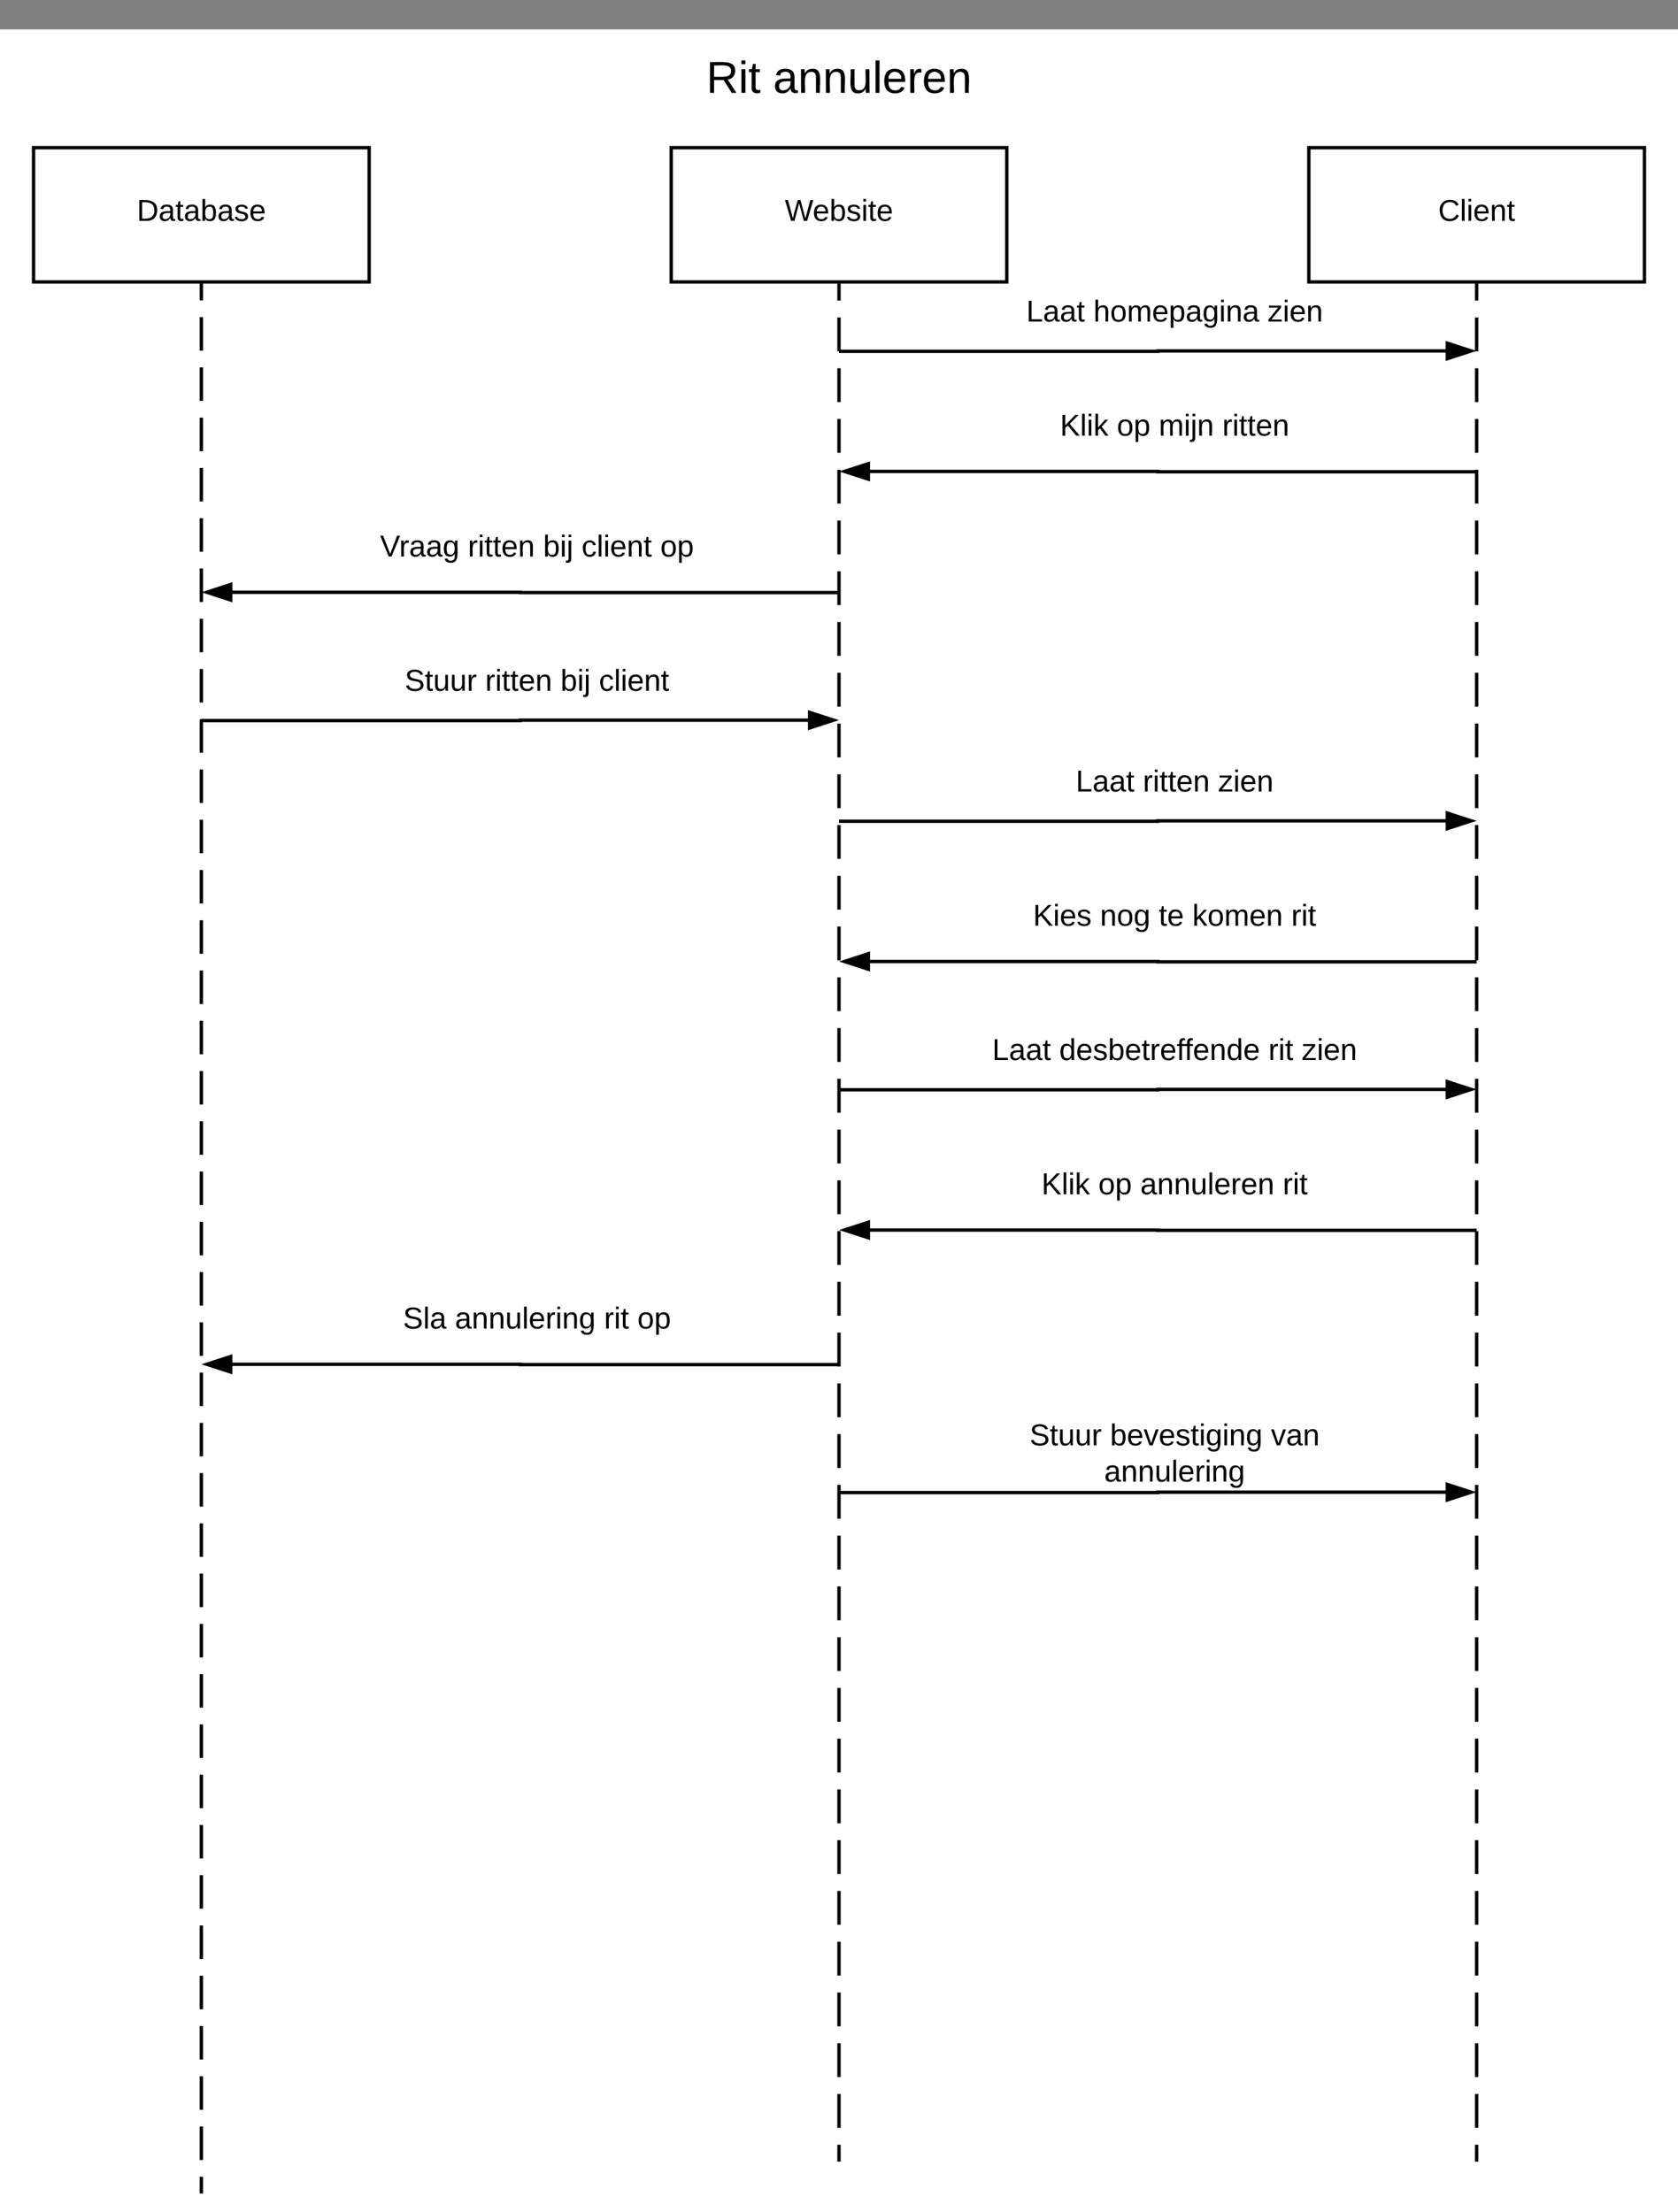 <svg xmlns="http://www.w3.org/2000/svg" xmlns:xlink="http://www.w3.org/1999/xlink" xmlns:lucid="lucid" width="1000" height="1318"><rect width="100%" height="100%" fill="#808080" stroke="none"/><g transform="translate(-660 17.5)" lucid:page-tab-id="0_0"><path d="M0 0h1760v1360H0z" fill="#fff"/><path d="M680 70.5h200v80H680z" stroke="#000" stroke-width="2" fill="#fff"/><use xlink:href="#a" transform="matrix(1,0,0,1,685,75.5) translate(56.525 38.6)"/><path d="M1440 70.5h200v80h-200z" stroke="#000" stroke-width="2" fill="#fff"/><use xlink:href="#b" transform="matrix(1,0,0,1,1445,75.5) translate(72.075 38.6)"/><path d="M1540 151.5v1119" fill="none"/><path d="M1540 151.5v10.08m0 10.08v20.16m0 10.1v20.15m0 10.08v20.16m0 10.1v20.15m0 10.1v20.15m0 10.08v20.16m0 10.08v20.16m0 10.08v20.17m0 10.08v20.17m0 10.08V464m0 10.1v20.16m0 10.08v20.16m0 10.08v20.16m0 10.08V585m0 10.07v20.16m0 10.08v20.17m0 10.08v20.17m0 10.08v20.16m0 10.08v20.16m0 10.08v20.17m0 10.08v20.16m0 10.07v20.16m0 10.08v20.18m0 10.08v20.16m0 10.08v20.16m0 10.08v20.17m0 10.1v20.15m0 10.08v20.16m0 10.07v20.17m0 10.08v20.16m0 10.08v20.16m0 10.08v20.16m0 10.1v20.15m0 10.1v20.15m0 10.08v20.16m0 10.08v20.16m0 10.08v10.08" stroke="#000" stroke-width="2" fill="none"/><path d="M1541 151.5h-2v-1h2z"/><path d="M780 151.5v1138" fill="none"/><path d="M780 151.5v9.98m0 9.98v19.97m0 9.98v19.98m0 9.98v19.96m0 10v19.95m0 9.98v19.97m0 9.98v19.97m0 9.98v19.96m0 10v19.96m0 9.98V431m0 10v19.96m0 9.98v19.96m0 10v19.95m0 9.98v19.97m0 9.98v19.97m0 9.98v19.96m0 9.98v19.96m0 9.98v19.97m0 9.97v19.97m0 9.98v19.96m0 9.98v19.97m0 9.98v19.98m0 9.98v19.96m0 10v19.95m0 9.98v19.97m0 9.98v19.97m0 9.98v19.96m0 10v19.96m0 9.98V1000m0 10v19.96m0 9.98v19.96m0 10v19.95m0 9.98v19.97m0 9.98v19.97m0 9.98v19.96m0 9.98v19.96m0 9.98v19.97m0 9.97v19.97m0 9.98v9.98" stroke="#000" stroke-width="2" fill="none"/><path d="M781 151.5h-2v-1h2z"/><path d="M1060 70.5h200v80h-200z" stroke="#000" stroke-width="2" fill="#fff"/><use xlink:href="#c" transform="matrix(1,0,0,1,1065,75.5) translate(62.725 38.6)"/><path d="M1160 151.5v1119" fill="none"/><path d="M1160 151.5v10.08m0 10.08v20.16m0 10.1v20.15m0 10.08v20.16m0 10.1v20.15m0 10.1v20.15m0 10.08v20.16m0 10.08v20.16m0 10.08v20.17m0 10.08v20.17m0 10.08V464m0 10.1v20.16m0 10.08v20.16m0 10.08v20.16m0 10.08V585m0 10.07v20.16m0 10.08v20.17m0 10.08v20.17m0 10.08v20.16m0 10.08v20.16m0 10.08v20.17m0 10.08v20.16m0 10.07v20.16m0 10.08v20.18m0 10.08v20.16m0 10.08v20.16m0 10.08v20.17m0 10.1v20.15m0 10.08v20.16m0 10.07v20.17m0 10.08v20.16m0 10.08v20.16m0 10.08v20.16m0 10.1v20.15m0 10.1v20.15m0 10.08v20.16m0 10.08v20.16m0 10.08v10.08" stroke="#000" stroke-width="2" fill="none"/><path d="M1161 151.5h-2v-1h2z"/><path d="M1160 191.83h190v-.22h171.76" stroke="#000" stroke-width="2" fill="none"/><path d="M1536.76 191.6l-14.26 4.65v-9.27z" stroke="#000" stroke-width="2"/><path d="M1240 150.5h240v40h-240z" stroke="#000" stroke-opacity="0" stroke-width="2" fill="#fff" fill-opacity="0"/><use xlink:href="#d" transform="matrix(1,0,0,1,1245,155.5) translate(26.575 18.6)"/><use xlink:href="#e" transform="matrix(1,0,0,1,1245,155.5) translate(66.575 18.6)"/><use xlink:href="#f" transform="matrix(1,0,0,1,1245,155.5) translate(170.475 18.6)"/><path d="M1540 263.6h-190v-.2h-171.76" stroke="#000" stroke-width="2" fill="none"/><path d="M1163.24 263.4l14.26-4.65v9.27z" stroke="#000" stroke-width="2"/><path d="M1240 218.5h240v40h-240z" stroke="#000" stroke-opacity="0" stroke-width="2" fill="#fff" fill-opacity="0"/><use xlink:href="#g" transform="matrix(1,0,0,1,1245,223.5) translate(46.675 18.6)"/><use xlink:href="#h" transform="matrix(1,0,0,1,1245,223.5) translate(80.575 18.6)"/><use xlink:href="#i" transform="matrix(1,0,0,1,1245,223.5) translate(105.575 18.6)"/><use xlink:href="#j" transform="matrix(1,0,0,1,1245,223.5) translate(143.425 18.6)"/><path d="M1160 335.6H970v-.2H798.24" stroke="#000" stroke-width="2" fill="none"/><path d="M783.24 335.4l14.26-4.65v9.27z" stroke="#000" stroke-width="2"/><path d="M860 290.5h240v40H860z" stroke="#000" stroke-opacity="0" stroke-width="2" fill="#fff" fill-opacity="0"/><use xlink:href="#k" transform="matrix(1,0,0,1,865,295.5) translate(21.5 18.6)"/><use xlink:href="#l" transform="matrix(1,0,0,1,865,295.5) translate(73.8 18.6)"/><use xlink:href="#m" transform="matrix(1,0,0,1,865,295.5) translate(118.7 18.6)"/><use xlink:href="#n" transform="matrix(1,0,0,1,865,295.5) translate(141.6 18.6)"/><use xlink:href="#o" transform="matrix(1,0,0,1,865,295.5) translate(188.5 18.6)"/><path d="M780 411.83h190v-.22h171.76" stroke="#000" stroke-width="2" fill="none"/><path d="M1156.76 411.6l-14.26 4.65v-9.27z" stroke="#000" stroke-width="2"/><path d="M860 370.5h240v40H860z" stroke="#000" stroke-opacity="0" stroke-width="2" fill="#fff" fill-opacity="0"/><use xlink:href="#p" transform="matrix(1,0,0,1,865,375.5) translate(36.175 18.6)"/><use xlink:href="#l" transform="matrix(1,0,0,1,865,375.5) translate(84.125 18.6)"/><use xlink:href="#m" transform="matrix(1,0,0,1,865,375.5) translate(129.025 18.6)"/><use xlink:href="#q" transform="matrix(1,0,0,1,865,375.5) translate(151.925 18.6)"/><path d="M1160 471.83h190v-.22h171.76" stroke="#000" stroke-width="2" fill="none"/><path d="M1536.76 471.6l-14.26 4.65v-9.27z" stroke="#000" stroke-width="2"/><path d="M1240 430.5h240v40h-240z" stroke="#000" stroke-opacity="0" stroke-width="2" fill="#fff" fill-opacity="0"/><use xlink:href="#d" transform="matrix(1,0,0,1,1245,435.5) translate(56.075 18.6)"/><use xlink:href="#l" transform="matrix(1,0,0,1,1245,435.5) translate(96.075 18.6)"/><use xlink:href="#f" transform="matrix(1,0,0,1,1245,435.5) translate(140.975 18.6)"/><path d="M1540 555.6h-190v-.2h-171.76" stroke="#000" stroke-width="2" fill="none"/><path d="M1163.24 555.4l14.26-4.65v9.27z" stroke="#000" stroke-width="2"/><path d="M1240 510.5h240v40h-240z" stroke="#000" stroke-opacity="0" stroke-width="2" fill="#fff" fill-opacity="0"/><use xlink:href="#r" transform="matrix(1,0,0,1,1245,515.5) translate(30.6 18.6)"/><use xlink:href="#s" transform="matrix(1,0,0,1,1245,515.5) translate(70.55 18.6)"/><use xlink:href="#t" transform="matrix(1,0,0,1,1245,515.5) translate(105.55 18.6)"/><use xlink:href="#u" transform="matrix(1,0,0,1,1245,515.5) translate(125.55 18.6)"/><use xlink:href="#v" transform="matrix(1,0,0,1,1245,515.5) translate(184.5 18.6)"/><path d="M1160 631.83h190v-.22h171.76" stroke="#000" stroke-width="2" fill="none"/><path d="M1536.76 631.6l-14.26 4.65v-9.27z" stroke="#000" stroke-width="2"/><path d="M1240 590.5h240v40h-240z" stroke="#000" stroke-opacity="0" stroke-width="2" fill="#fff" fill-opacity="0"/><g><use xlink:href="#d" transform="matrix(1,0,0,1,1245,595.5) translate(6.275 18.6)"/><use xlink:href="#w" transform="matrix(1,0,0,1,1245,595.5) translate(46.275 18.6)"/><use xlink:href="#x" transform="matrix(1,0,0,1,1245,595.5) translate(170.875 18.6)"/><use xlink:href="#f" transform="matrix(1,0,0,1,1245,595.5) translate(190.775 18.6)"/></g><path d="M1540 715.6h-190v-.2h-171.76" stroke="#000" stroke-width="2" fill="none"/><path d="M1163.24 715.4l14.26-4.65v9.27z" stroke="#000" stroke-width="2"/><path d="M1240 670.5h240v40h-240z" stroke="#000" stroke-opacity="0" stroke-width="2" fill="#fff" fill-opacity="0"/><g><use xlink:href="#g" transform="matrix(1,0,0,1,1245,675.5) translate(35.65 18.6)"/><use xlink:href="#h" transform="matrix(1,0,0,1,1245,675.5) translate(69.55 18.6)"/><use xlink:href="#y" transform="matrix(1,0,0,1,1245,675.5) translate(94.55 18.6)"/><use xlink:href="#v" transform="matrix(1,0,0,1,1245,675.5) translate(179.45 18.6)"/></g><path d="M1160 795.6H970v-.2H798.24" stroke="#000" stroke-width="2" fill="none"/><path d="M783.24 795.4l14.26-4.65v9.27z" stroke="#000" stroke-width="2"/><path d="M860 750.5h240v40H860z" stroke="#000" stroke-opacity="0" stroke-width="2" fill="#fff" fill-opacity="0"/><g><use xlink:href="#z" transform="matrix(1,0,0,1,865,755.5) translate(35.15 18.6)"/><use xlink:href="#A" transform="matrix(1,0,0,1,865,755.5) translate(66.1 18.6)"/><use xlink:href="#x" transform="matrix(1,0,0,1,865,755.5) translate(154.95 18.6)"/><use xlink:href="#o" transform="matrix(1,0,0,1,865,755.5) translate(174.85 18.6)"/></g><path d="M1160 871.83h190v-.22h171.76" stroke="#000" stroke-width="2" fill="none"/><path d="M1536.76 871.6l-14.26 4.65v-9.27z" stroke="#000" stroke-width="2"/><path d="M1240 823.9h240v53.2h-240z" stroke="#000" stroke-opacity="0" stroke-width="2" fill="#fff" fill-opacity="0"/><g><use xlink:href="#p" transform="matrix(1,0,0,1,1245,828.9) translate(28.575 14.8)"/><use xlink:href="#B" transform="matrix(1,0,0,1,1245,828.9) translate(76.525 14.8)"/><use xlink:href="#C" transform="matrix(1,0,0,1,1245,828.9) translate(172.425 14.8)"/><use xlink:href="#D" transform="matrix(1,0,0,1,1245,828.9) translate(73.075 36.4)"/></g><path d="M1040 2.5h240v60h-240z" stroke="#000" stroke-opacity="0" stroke-width="2" fill="#fff" fill-opacity="0"/><g><use xlink:href="#E" transform="matrix(1,0,0,1,1045,7.5) translate(35.889 30.333)"/><use xlink:href="#F" transform="matrix(1,0,0,1,1045,7.5) translate(75.741 30.333)"/></g><defs><path d="M30-248c118-7 216 8 213 122C240-48 200 0 122 0H30v-248zM63-27c89 8 146-16 146-99s-60-101-146-95v194" id="G"/><path d="M141-36C126-15 110 5 73 4 37 3 15-17 15-53c-1-64 63-63 125-63 3-35-9-54-41-54-24 1-41 7-42 31l-33-3c5-37 33-52 76-52 45 0 72 20 72 64v82c-1 20 7 32 28 27v20c-31 9-61-2-59-35zM48-53c0 20 12 33 32 33 41-3 63-29 60-74-43 2-92-5-92 41" id="H"/><path d="M59-47c-2 24 18 29 38 22v24C64 9 27 4 27-40v-127H5v-23h24l9-43h21v43h35v23H59v120" id="I"/><path d="M115-194c53 0 69 39 70 98 0 66-23 100-70 100C84 3 66-7 56-30L54 0H23l1-261h32v101c10-23 28-34 59-34zm-8 174c40 0 45-34 45-75 0-40-5-75-45-74-42 0-51 32-51 76 0 43 10 73 51 73" id="J"/><path d="M135-143c-3-34-86-38-87 0 15 53 115 12 119 90S17 21 10-45l28-5c4 36 97 45 98 0-10-56-113-15-118-90-4-57 82-63 122-42 12 7 21 19 24 35" id="K"/><path d="M100-194c63 0 86 42 84 106H49c0 40 14 67 53 68 26 1 43-12 49-29l28 8c-11 28-37 45-77 45C44 4 14-33 15-96c1-61 26-98 85-98zm52 81c6-60-76-77-97-28-3 7-6 17-6 28h103" id="L"/><g id="a"><use transform="matrix(0.05,0,0,0.05,0,0)" xlink:href="#G"/><use transform="matrix(0.05,0,0,0.05,12.95,0)" xlink:href="#H"/><use transform="matrix(0.05,0,0,0.05,22.95,0)" xlink:href="#I"/><use transform="matrix(0.05,0,0,0.05,27.95,0)" xlink:href="#H"/><use transform="matrix(0.05,0,0,0.05,37.95,0)" xlink:href="#J"/><use transform="matrix(0.05,0,0,0.05,47.95,0)" xlink:href="#H"/><use transform="matrix(0.05,0,0,0.05,57.95,0)" xlink:href="#K"/><use transform="matrix(0.05,0,0,0.05,66.95,0)" xlink:href="#L"/></g><path d="M212-179c-10-28-35-45-73-45-59 0-87 40-87 99 0 60 29 101 89 101 43 0 62-24 78-52l27 14C228-24 195 4 139 4 59 4 22-46 18-125c-6-104 99-153 187-111 19 9 31 26 39 46" id="M"/><path d="M24 0v-261h32V0H24" id="N"/><path d="M24-231v-30h32v30H24zM24 0v-190h32V0H24" id="O"/><path d="M117-194c89-4 53 116 60 194h-32v-121c0-31-8-49-39-48C34-167 62-67 57 0H25l-1-190h30c1 10-1 24 2 32 11-22 29-35 61-36" id="P"/><g id="b"><use transform="matrix(0.05,0,0,0.05,0,0)" xlink:href="#M"/><use transform="matrix(0.05,0,0,0.05,12.95,0)" xlink:href="#N"/><use transform="matrix(0.05,0,0,0.05,16.9,0)" xlink:href="#O"/><use transform="matrix(0.05,0,0,0.05,20.85,0)" xlink:href="#L"/><use transform="matrix(0.05,0,0,0.05,30.85,0)" xlink:href="#P"/><use transform="matrix(0.05,0,0,0.05,40.85,0)" xlink:href="#I"/></g><path d="M266 0h-40l-56-210L115 0H75L2-248h35L96-30l15-64 43-154h32l59 218 59-218h35" id="Q"/><g id="c"><use transform="matrix(0.05,0,0,0.05,0,0)" xlink:href="#Q"/><use transform="matrix(0.05,0,0,0.05,16.6,0)" xlink:href="#L"/><use transform="matrix(0.05,0,0,0.05,26.6,0)" xlink:href="#J"/><use transform="matrix(0.05,0,0,0.05,36.6,0)" xlink:href="#K"/><use transform="matrix(0.05,0,0,0.05,45.6,0)" xlink:href="#O"/><use transform="matrix(0.05,0,0,0.05,49.55,0)" xlink:href="#I"/><use transform="matrix(0.05,0,0,0.05,54.55,0)" xlink:href="#L"/></g><path d="M30 0v-248h33v221h125V0H30" id="R"/><g id="d"><use transform="matrix(0.05,0,0,0.05,0,0)" xlink:href="#R"/><use transform="matrix(0.05,0,0,0.05,10,0)" xlink:href="#H"/><use transform="matrix(0.05,0,0,0.05,20,0)" xlink:href="#H"/><use transform="matrix(0.05,0,0,0.05,30,0)" xlink:href="#I"/></g><path d="M106-169C34-169 62-67 57 0H25v-261h32l-1 103c12-21 28-36 61-36 89 0 53 116 60 194h-32v-121c2-32-8-49-39-48" id="S"/><path d="M100-194c62-1 85 37 85 99 1 63-27 99-86 99S16-35 15-95c0-66 28-99 85-99zM99-20c44 1 53-31 53-75 0-43-8-75-51-75s-53 32-53 75 10 74 51 75" id="T"/><path d="M210-169c-67 3-38 105-44 169h-31v-121c0-29-5-50-35-48C34-165 62-65 56 0H25l-1-190h30c1 10-1 24 2 32 10-44 99-50 107 0 11-21 27-35 58-36 85-2 47 119 55 194h-31v-121c0-29-5-49-35-48" id="U"/><path d="M115-194c55 1 70 41 70 98S169 2 115 4C84 4 66-9 55-30l1 105H24l-1-265h31l2 30c10-21 28-34 59-34zm-8 174c40 0 45-34 45-75s-6-73-45-74c-42 0-51 32-51 76 0 43 10 73 51 73" id="V"/><path d="M177-190C167-65 218 103 67 71c-23-6-38-20-44-43l32-5c15 47 100 32 89-28v-30C133-14 115 1 83 1 29 1 15-40 15-95c0-56 16-97 71-98 29-1 48 16 59 35 1-10 0-23 2-32h30zM94-22c36 0 50-32 50-73 0-42-14-75-50-75-39 0-46 34-46 75s6 73 46 73" id="W"/><g id="e"><use transform="matrix(0.05,0,0,0.05,0,0)" xlink:href="#S"/><use transform="matrix(0.05,0,0,0.05,10,0)" xlink:href="#T"/><use transform="matrix(0.05,0,0,0.05,20,0)" xlink:href="#U"/><use transform="matrix(0.05,0,0,0.05,34.95,0)" xlink:href="#L"/><use transform="matrix(0.05,0,0,0.05,44.95,0)" xlink:href="#V"/><use transform="matrix(0.05,0,0,0.05,54.95,0)" xlink:href="#H"/><use transform="matrix(0.05,0,0,0.05,64.95,0)" xlink:href="#W"/><use transform="matrix(0.05,0,0,0.05,74.95,0)" xlink:href="#O"/><use transform="matrix(0.05,0,0,0.05,78.9,0)" xlink:href="#P"/><use transform="matrix(0.05,0,0,0.05,88.9,0)" xlink:href="#H"/></g><path d="M9 0v-24l116-142H16v-24h144v24L44-24h123V0H9" id="X"/><g id="f"><use transform="matrix(0.05,0,0,0.05,0,0)" xlink:href="#X"/><use transform="matrix(0.05,0,0,0.05,9,0)" xlink:href="#O"/><use transform="matrix(0.05,0,0,0.05,12.95,0)" xlink:href="#L"/><use transform="matrix(0.05,0,0,0.05,22.95,0)" xlink:href="#P"/></g><path d="M194 0L95-120 63-95V0H30v-248h33v124l119-124h40L117-140 236 0h-42" id="Y"/><path d="M143 0L79-87 56-68V0H24v-261h32v163l83-92h37l-77 82L181 0h-38" id="Z"/><g id="g"><use transform="matrix(0.05,0,0,0.05,0,0)" xlink:href="#Y"/><use transform="matrix(0.05,0,0,0.05,12,0)" xlink:href="#N"/><use transform="matrix(0.05,0,0,0.05,15.95,0)" xlink:href="#O"/><use transform="matrix(0.05,0,0,0.05,19.9,0)" xlink:href="#Z"/></g><g id="h"><use transform="matrix(0.05,0,0,0.05,0,0)" xlink:href="#T"/><use transform="matrix(0.05,0,0,0.05,10,0)" xlink:href="#V"/></g><path d="M24-231v-30h32v30H24zM-9 49c24 4 33-6 33-30v-209h32V24c2 40-23 58-65 49V49" id="aa"/><g id="i"><use transform="matrix(0.05,0,0,0.05,0,0)" xlink:href="#U"/><use transform="matrix(0.05,0,0,0.05,14.95,0)" xlink:href="#O"/><use transform="matrix(0.05,0,0,0.05,18.9,0)" xlink:href="#aa"/><use transform="matrix(0.05,0,0,0.05,22.85,0)" xlink:href="#P"/></g><path d="M114-163C36-179 61-72 57 0H25l-1-190h30c1 12-1 29 2 39 6-27 23-49 58-41v29" id="ab"/><g id="j"><use transform="matrix(0.05,0,0,0.05,0,0)" xlink:href="#ab"/><use transform="matrix(0.05,0,0,0.05,5.95,0)" xlink:href="#O"/><use transform="matrix(0.05,0,0,0.05,9.9,0)" xlink:href="#I"/><use transform="matrix(0.05,0,0,0.05,14.9,0)" xlink:href="#I"/><use transform="matrix(0.05,0,0,0.05,19.9,0)" xlink:href="#L"/><use transform="matrix(0.05,0,0,0.05,29.9,0)" xlink:href="#P"/></g><path d="M137 0h-34L2-248h35l83 218 83-218h36" id="ac"/><g id="k"><use transform="matrix(0.05,0,0,0.05,0,0)" xlink:href="#ac"/><use transform="matrix(0.05,0,0,0.05,11.35,0)" xlink:href="#ab"/><use transform="matrix(0.05,0,0,0.05,17.3,0)" xlink:href="#H"/><use transform="matrix(0.05,0,0,0.05,27.3,0)" xlink:href="#H"/><use transform="matrix(0.05,0,0,0.05,37.3,0)" xlink:href="#W"/></g><g id="l"><use transform="matrix(0.05,0,0,0.05,0,0)" xlink:href="#ab"/><use transform="matrix(0.05,0,0,0.05,5.95,0)" xlink:href="#O"/><use transform="matrix(0.05,0,0,0.05,9.9,0)" xlink:href="#I"/><use transform="matrix(0.05,0,0,0.05,14.9,0)" xlink:href="#I"/><use transform="matrix(0.05,0,0,0.05,19.9,0)" xlink:href="#L"/><use transform="matrix(0.05,0,0,0.05,29.9,0)" xlink:href="#P"/></g><g id="m"><use transform="matrix(0.05,0,0,0.05,0,0)" xlink:href="#J"/><use transform="matrix(0.05,0,0,0.05,10,0)" xlink:href="#O"/><use transform="matrix(0.05,0,0,0.05,13.95,0)" xlink:href="#aa"/></g><path d="M96-169c-40 0-48 33-48 73s9 75 48 75c24 0 41-14 43-38l32 2c-6 37-31 61-74 61-59 0-76-41-82-99-10-93 101-131 147-64 4 7 5 14 7 22l-32 3c-4-21-16-35-41-35" id="ad"/><g id="n"><use transform="matrix(0.05,0,0,0.05,0,0)" xlink:href="#ad"/><use transform="matrix(0.05,0,0,0.05,9,0)" xlink:href="#N"/><use transform="matrix(0.05,0,0,0.05,12.95,0)" xlink:href="#O"/><use transform="matrix(0.05,0,0,0.05,16.9,0)" xlink:href="#L"/><use transform="matrix(0.05,0,0,0.05,26.9,0)" xlink:href="#P"/><use transform="matrix(0.05,0,0,0.05,36.9,0)" xlink:href="#I"/></g><g id="o"><use transform="matrix(0.05,0,0,0.05,0,0)" xlink:href="#T"/><use transform="matrix(0.05,0,0,0.05,10,0)" xlink:href="#V"/></g><path d="M185-189c-5-48-123-54-124 2 14 75 158 14 163 119 3 78-121 87-175 55-17-10-28-26-33-46l33-7c5 56 141 63 141-1 0-78-155-14-162-118-5-82 145-84 179-34 5 7 8 16 11 25" id="ae"/><path d="M84 4C-5 8 30-112 23-190h32v120c0 31 7 50 39 49 72-2 45-101 50-169h31l1 190h-30c-1-10 1-25-2-33-11 22-28 36-60 37" id="af"/><g id="p"><use transform="matrix(0.05,0,0,0.05,0,0)" xlink:href="#ae"/><use transform="matrix(0.05,0,0,0.05,12,0)" xlink:href="#I"/><use transform="matrix(0.05,0,0,0.05,17,0)" xlink:href="#af"/><use transform="matrix(0.05,0,0,0.05,27,0)" xlink:href="#af"/><use transform="matrix(0.05,0,0,0.05,37,0)" xlink:href="#ab"/></g><g id="q"><use transform="matrix(0.05,0,0,0.05,0,0)" xlink:href="#ad"/><use transform="matrix(0.05,0,0,0.05,9,0)" xlink:href="#N"/><use transform="matrix(0.05,0,0,0.05,12.95,0)" xlink:href="#O"/><use transform="matrix(0.05,0,0,0.05,16.9,0)" xlink:href="#L"/><use transform="matrix(0.05,0,0,0.05,26.9,0)" xlink:href="#P"/><use transform="matrix(0.05,0,0,0.05,36.9,0)" xlink:href="#I"/></g><g id="r"><use transform="matrix(0.05,0,0,0.05,0,0)" xlink:href="#Y"/><use transform="matrix(0.05,0,0,0.05,12,0)" xlink:href="#O"/><use transform="matrix(0.05,0,0,0.05,15.95,0)" xlink:href="#L"/><use transform="matrix(0.05,0,0,0.05,25.95,0)" xlink:href="#K"/></g><g id="s"><use transform="matrix(0.05,0,0,0.05,0,0)" xlink:href="#P"/><use transform="matrix(0.05,0,0,0.05,10,0)" xlink:href="#T"/><use transform="matrix(0.05,0,0,0.05,20,0)" xlink:href="#W"/></g><g id="t"><use transform="matrix(0.05,0,0,0.05,0,0)" xlink:href="#I"/><use transform="matrix(0.05,0,0,0.05,5,0)" xlink:href="#L"/></g><g id="u"><use transform="matrix(0.05,0,0,0.05,0,0)" xlink:href="#Z"/><use transform="matrix(0.05,0,0,0.05,9,0)" xlink:href="#T"/><use transform="matrix(0.05,0,0,0.05,19,0)" xlink:href="#U"/><use transform="matrix(0.05,0,0,0.05,33.95,0)" xlink:href="#L"/><use transform="matrix(0.05,0,0,0.05,43.95,0)" xlink:href="#P"/></g><g id="v"><use transform="matrix(0.05,0,0,0.05,0,0)" xlink:href="#ab"/><use transform="matrix(0.05,0,0,0.05,5.95,0)" xlink:href="#O"/><use transform="matrix(0.05,0,0,0.05,9.9,0)" xlink:href="#I"/></g><path d="M85-194c31 0 48 13 60 33l-1-100h32l1 261h-30c-2-10 0-23-3-31C134-8 116 4 85 4 32 4 16-35 15-94c0-66 23-100 70-100zm9 24c-40 0-46 34-46 75 0 40 6 74 45 74 42 0 51-32 51-76 0-42-9-74-50-73" id="ag"/><path d="M101-234c-31-9-42 10-38 44h38v23H63V0H32v-167H5v-23h27c-7-52 17-82 69-68v24" id="ah"/><g id="w"><use transform="matrix(0.05,0,0,0.05,0,0)" xlink:href="#ag"/><use transform="matrix(0.05,0,0,0.05,10,0)" xlink:href="#L"/><use transform="matrix(0.05,0,0,0.05,20,0)" xlink:href="#K"/><use transform="matrix(0.05,0,0,0.05,29,0)" xlink:href="#J"/><use transform="matrix(0.05,0,0,0.05,39,0)" xlink:href="#L"/><use transform="matrix(0.05,0,0,0.05,49,0)" xlink:href="#I"/><use transform="matrix(0.05,0,0,0.05,54,0)" xlink:href="#ab"/><use transform="matrix(0.05,0,0,0.05,59.95,0)" xlink:href="#L"/><use transform="matrix(0.05,0,0,0.05,69.95,0)" xlink:href="#ah"/><use transform="matrix(0.05,0,0,0.05,74.6,0)" xlink:href="#ah"/><use transform="matrix(0.05,0,0,0.05,79.6,0)" xlink:href="#L"/><use transform="matrix(0.05,0,0,0.05,89.6,0)" xlink:href="#P"/><use transform="matrix(0.05,0,0,0.05,99.6,0)" xlink:href="#ag"/><use transform="matrix(0.05,0,0,0.05,109.6,0)" xlink:href="#L"/></g><g id="x"><use transform="matrix(0.05,0,0,0.05,0,0)" xlink:href="#ab"/><use transform="matrix(0.05,0,0,0.05,5.95,0)" xlink:href="#O"/><use transform="matrix(0.05,0,0,0.05,9.9,0)" xlink:href="#I"/></g><g id="y"><use transform="matrix(0.05,0,0,0.05,0,0)" xlink:href="#H"/><use transform="matrix(0.05,0,0,0.05,10,0)" xlink:href="#P"/><use transform="matrix(0.05,0,0,0.05,20,0)" xlink:href="#P"/><use transform="matrix(0.05,0,0,0.05,30,0)" xlink:href="#af"/><use transform="matrix(0.05,0,0,0.05,40,0)" xlink:href="#N"/><use transform="matrix(0.05,0,0,0.05,43.95,0)" xlink:href="#L"/><use transform="matrix(0.05,0,0,0.05,53.95,0)" xlink:href="#ab"/><use transform="matrix(0.05,0,0,0.05,59.9,0)" xlink:href="#L"/><use transform="matrix(0.05,0,0,0.05,69.9,0)" xlink:href="#P"/></g><g id="z"><use transform="matrix(0.05,0,0,0.05,0,0)" xlink:href="#ae"/><use transform="matrix(0.05,0,0,0.05,12,0)" xlink:href="#N"/><use transform="matrix(0.05,0,0,0.05,15.95,0)" xlink:href="#H"/></g><g id="A"><use transform="matrix(0.05,0,0,0.05,0,0)" xlink:href="#H"/><use transform="matrix(0.05,0,0,0.05,10,0)" xlink:href="#P"/><use transform="matrix(0.05,0,0,0.05,20,0)" xlink:href="#P"/><use transform="matrix(0.05,0,0,0.05,30,0)" xlink:href="#af"/><use transform="matrix(0.05,0,0,0.05,40,0)" xlink:href="#N"/><use transform="matrix(0.05,0,0,0.05,43.95,0)" xlink:href="#L"/><use transform="matrix(0.05,0,0,0.05,53.95,0)" xlink:href="#ab"/><use transform="matrix(0.05,0,0,0.05,59.9,0)" xlink:href="#O"/><use transform="matrix(0.05,0,0,0.05,63.85,0)" xlink:href="#P"/><use transform="matrix(0.05,0,0,0.05,73.85,0)" xlink:href="#W"/></g><path d="M108 0H70L1-190h34L89-25l56-165h34" id="ai"/><g id="B"><use transform="matrix(0.05,0,0,0.05,0,0)" xlink:href="#J"/><use transform="matrix(0.05,0,0,0.05,10,0)" xlink:href="#L"/><use transform="matrix(0.05,0,0,0.05,20,0)" xlink:href="#ai"/><use transform="matrix(0.05,0,0,0.05,29,0)" xlink:href="#L"/><use transform="matrix(0.05,0,0,0.05,39,0)" xlink:href="#K"/><use transform="matrix(0.05,0,0,0.05,48,0)" xlink:href="#I"/><use transform="matrix(0.05,0,0,0.05,53,0)" xlink:href="#O"/><use transform="matrix(0.05,0,0,0.05,56.95,0)" xlink:href="#W"/><use transform="matrix(0.05,0,0,0.05,66.95,0)" xlink:href="#O"/><use transform="matrix(0.05,0,0,0.05,70.9,0)" xlink:href="#P"/><use transform="matrix(0.05,0,0,0.05,80.9,0)" xlink:href="#W"/></g><g id="C"><use transform="matrix(0.05,0,0,0.05,0,0)" xlink:href="#ai"/><use transform="matrix(0.05,0,0,0.05,9,0)" xlink:href="#H"/><use transform="matrix(0.05,0,0,0.05,19,0)" xlink:href="#P"/></g><g id="D"><use transform="matrix(0.05,0,0,0.05,0,0)" xlink:href="#H"/><use transform="matrix(0.05,0,0,0.05,10,0)" xlink:href="#P"/><use transform="matrix(0.05,0,0,0.05,20,0)" xlink:href="#P"/><use transform="matrix(0.05,0,0,0.05,30,0)" xlink:href="#af"/><use transform="matrix(0.05,0,0,0.05,40,0)" xlink:href="#N"/><use transform="matrix(0.05,0,0,0.05,43.95,0)" xlink:href="#L"/><use transform="matrix(0.05,0,0,0.05,53.95,0)" xlink:href="#ab"/><use transform="matrix(0.05,0,0,0.05,59.9,0)" xlink:href="#O"/><use transform="matrix(0.05,0,0,0.05,63.85,0)" xlink:href="#P"/><use transform="matrix(0.05,0,0,0.05,73.85,0)" xlink:href="#W"/></g><path d="M233-177c-1 41-23 64-60 70L243 0h-38l-65-103H63V0H30v-248c88 3 205-21 203 71zM63-129c60-2 137 13 137-47 0-61-80-42-137-45v92" id="aj"/><g id="E"><use transform="matrix(0.074,0,0,0.074,0,0)" xlink:href="#aj"/><use transform="matrix(0.074,0,0,0.074,19.185,0)" xlink:href="#O"/><use transform="matrix(0.074,0,0,0.074,25.037,0)" xlink:href="#I"/></g><g id="F"><use transform="matrix(0.074,0,0,0.074,0,0)" xlink:href="#H"/><use transform="matrix(0.074,0,0,0.074,14.815,0)" xlink:href="#P"/><use transform="matrix(0.074,0,0,0.074,29.63,0)" xlink:href="#P"/><use transform="matrix(0.074,0,0,0.074,44.444,0)" xlink:href="#af"/><use transform="matrix(0.074,0,0,0.074,59.259,0)" xlink:href="#N"/><use transform="matrix(0.074,0,0,0.074,65.111,0)" xlink:href="#L"/><use transform="matrix(0.074,0,0,0.074,79.926,0)" xlink:href="#ab"/><use transform="matrix(0.074,0,0,0.074,88.741,0)" xlink:href="#L"/><use transform="matrix(0.074,0,0,0.074,103.556,0)" xlink:href="#P"/></g></defs></g></svg>